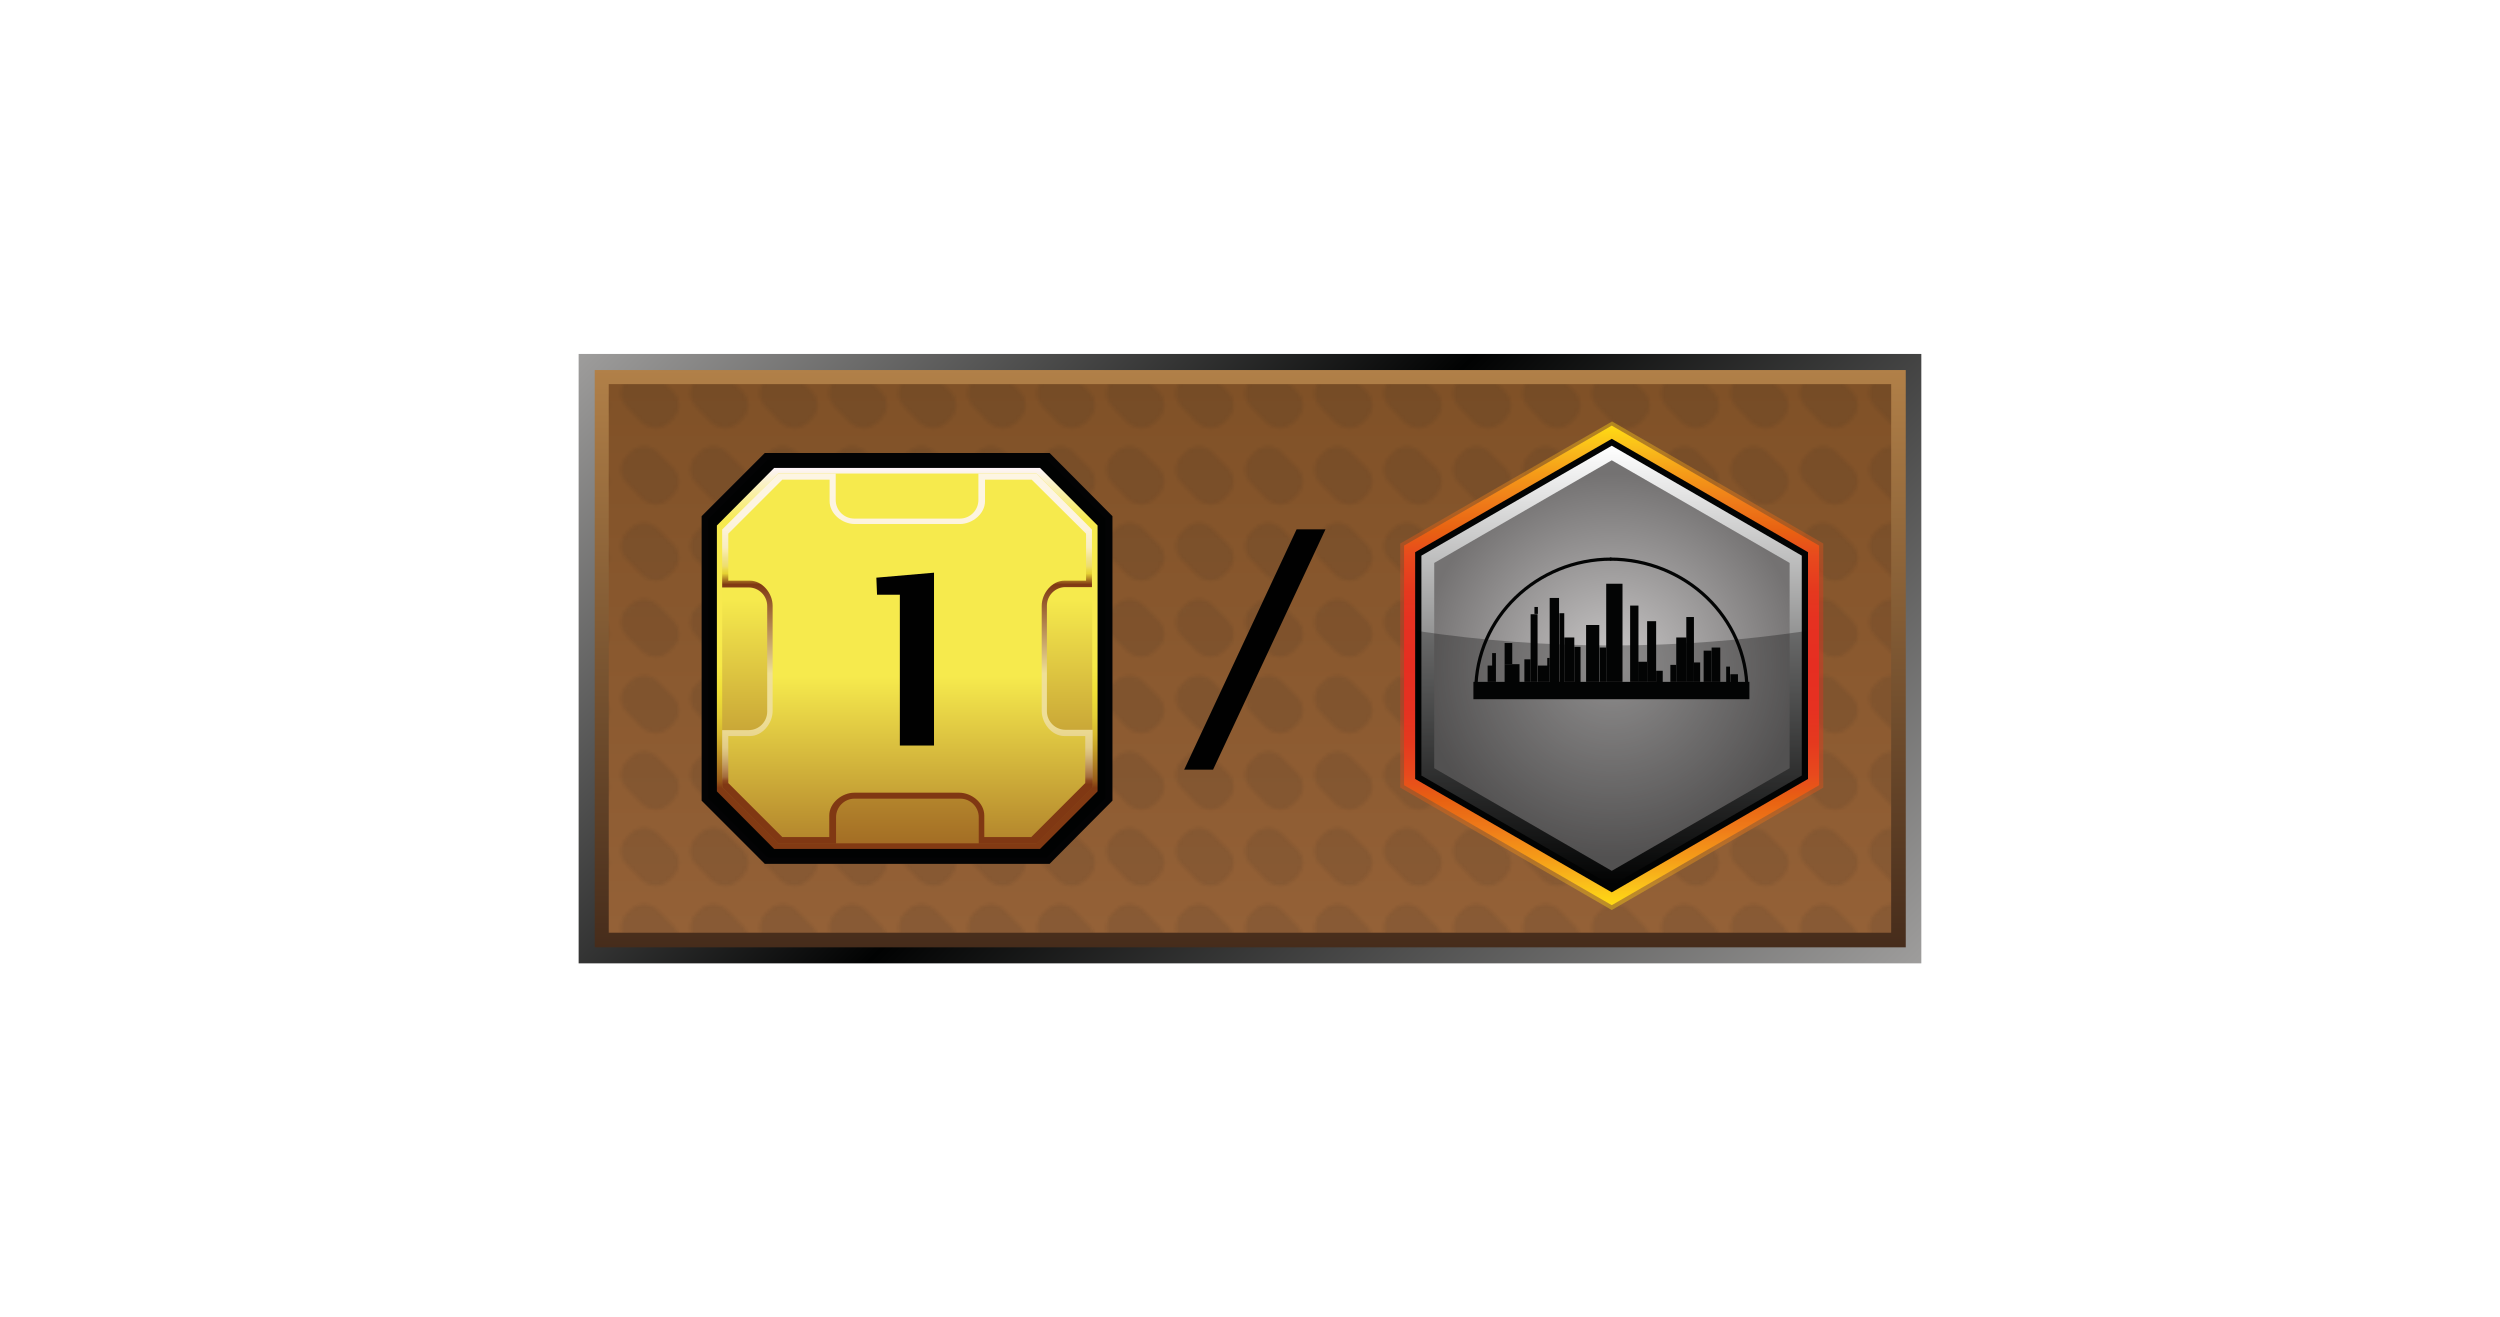 <?xml version="1.0" encoding="UTF-8"?><svg id="Layer" xmlns="http://www.w3.org/2000/svg" xmlns:xlink="http://www.w3.org/1999/xlink" viewBox="0 0 721 379.91"><defs><style>.cls-1{fill:url(#linear-gradient-2);}.cls-2{fill:#030404;}.cls-3,.cls-4{fill:#020303;}.cls-4{opacity:.29;}.cls-4,.cls-5,.cls-6{isolation:isolate;}.cls-7{fill:url(#linear-gradient-6);}.cls-8{fill:#010202;stroke:#030304;stroke-width:1.92px;}.cls-8,.cls-9,.cls-10{stroke-miterlimit:10;}.cls-11{fill:#1f1f1e;}.cls-9{fill:#fff;opacity:0;stroke:#1d1d1b;}.cls-5{fill:url(#Nowy_wzorek_6);opacity:.1;}.cls-12{fill:url(#linear-gradient-10);}.cls-13{fill:url(#radial-gradient);}.cls-14{fill:url(#linear-gradient-5);}.cls-15,.cls-10{fill:none;}.cls-16{fill:url(#linear-gradient-7);}.cls-17{fill:url(#linear-gradient-9);}.cls-10{stroke:#030404;stroke-width:.93px;}.cls-18{fill:url(#linear-gradient-3);}.cls-6{fill:url(#linear-gradient-8);opacity:.4;}.cls-19{fill:url(#linear-gradient);}.cls-20{fill:url(#linear-gradient-4);}.cls-21{fill:#010101;}</style><linearGradient id="linear-gradient" x1="501.25" y1="819.34" x2="219.75" y2="537.84" gradientTransform="translate(0 -488.64)" gradientUnits="userSpaceOnUse"><stop offset="0" stop-color="#9e9d9c"/><stop offset=".54" stop-color="#010202"/><stop offset="1" stop-color="#9e9d9c"/></linearGradient><linearGradient id="linear-gradient-2" x1="360.58" y1="761.85" x2="360.58" y2="595.36" gradientTransform="translate(0 -488.64)" gradientUnits="userSpaceOnUse"><stop offset="0" stop-color="#462c1b"/><stop offset="1" stop-color="#b18048"/></linearGradient><linearGradient id="linear-gradient-3" x1="360.49" y1="757.63" x2="360.49" y2="599.42" gradientTransform="translate(0 -488.64)" gradientUnits="userSpaceOnUse"><stop offset="0" stop-color="#946137"/><stop offset="1" stop-color="#805127"/></linearGradient><pattern id="Nowy_wzorek_6" x="0" y="0" width="19.7" height="21.7" patternTransform="translate(-2.42 16.27)" patternUnits="userSpaceOnUse" viewBox="0 0 19.7 21.7"><g><rect class="cls-15" width="19.7" height="21.7"/><g><rect class="cls-15" width="19.7" height="21.7"/><g><rect class="cls-15" width="19.7" height="21.7"/><g><rect class="cls-15" width="19.7" height="21.7"/><g><rect class="cls-15" width="19.7" height="21.7"/><g><rect class="cls-15" width="19.7" height="21.7"/><g><rect class="cls-15" width="19.7" height="21.7"/><path class="cls-11" d="M16.6,8.7c2.1,2.1,2.1,5.6,0,7.7l-1.2,1.2c-2.1,2.1-5.6,2.1-7.8,0L3.1,13c-2.1-2.1-2.1-5.6,0-7.7l1.2-1.2c2.1-2.1,5.6-2.1,7.7,0l4.6,4.6Z"/></g></g></g></g></g></g></g></pattern><linearGradient id="linear-gradient-4" x1="261.64" y1="734.47" x2="261.64" y2="624.6" gradientTransform="translate(0 -489.65)" gradientUnits="userSpaceOnUse"><stop offset=".16" stop-color="#823a13"/><stop offset=".18" stop-color="#985c1a"/><stop offset=".22" stop-color="#ae7d22"/><stop offset=".26" stop-color="#c39d26"/><stop offset=".3" stop-color="#d6b92e"/><stop offset=".35" stop-color="#e4cf36"/><stop offset=".41" stop-color="#efe036"/><stop offset=".48" stop-color="#f6e947"/><stop offset=".58" stop-color="#f8ea4e"/><stop offset=".86" stop-color="#f6ea4d"/><stop offset="1" stop-color="#fcf4f9"/></linearGradient><linearGradient id="linear-gradient-5" x1="261.64" y1="618.75" x2="261.64" y2="786.7" gradientTransform="translate(0 -489.65)" gradientUnits="userSpaceOnUse"><stop offset=".26" stop-color="#f6ea4d"/><stop offset=".86" stop-color="#803813"/></linearGradient><linearGradient id="linear-gradient-6" x1="261.71" y1="732.96" x2="261.71" y2="626.22" gradientTransform="translate(0 -489.65)" gradientUnits="userSpaceOnUse"><stop offset=".16" stop-color="#803813"/><stop offset=".17" stop-color="#8c471e"/><stop offset=".18" stop-color="#a26b3c"/><stop offset=".2" stop-color="#b78954"/><stop offset=".22" stop-color="#c7a468"/><stop offset=".24" stop-color="#d7bb7a"/><stop offset=".26" stop-color="#e2cc88"/><stop offset=".3" stop-color="#ead891"/><stop offset=".34" stop-color="#eede97"/><stop offset=".46" stop-color="#efe097"/><stop offset=".7" stop-color="#803813"/><stop offset=".73" stop-color="#e6d234"/><stop offset=".74" stop-color="#ebd948"/><stop offset=".75" stop-color="#eede6d"/><stop offset=".77" stop-color="#f0e28a"/><stop offset=".79" stop-color="#f8ebaa"/><stop offset=".8" stop-color="#f8edbf"/><stop offset=".83" stop-color="#faf0cf"/><stop offset=".85" stop-color="#fcf2da"/><stop offset=".89" stop-color="#fdf4e1"/><stop offset=".99" stop-color="#fdf5e3"/></linearGradient><linearGradient id="linear-gradient-7" x1="261.63" y1="641.88" x2="261.63" y2="806.63" gradientTransform="translate(0 -489.65)" gradientUnits="userSpaceOnUse"><stop offset=".26" stop-color="#f6ea4d"/><stop offset=".77" stop-color="#803813"/></linearGradient><linearGradient id="linear-gradient-8" x1="464.83" y1="519.63" x2="464.83" y2="378.73" gradientTransform="translate(0 -257.17)" gradientUnits="userSpaceOnUse"><stop offset="0" stop-color="#ffdc12"/><stop offset="0" stop-color="#ffdb13"/><stop offset=".05" stop-color="#f9bb1b"/><stop offset=".1" stop-color="#f59b18"/><stop offset=".16" stop-color="#ef7b19"/><stop offset=".22" stop-color="#e86112"/><stop offset=".27" stop-color="#e84a1d"/><stop offset=".34" stop-color="#e5391e"/><stop offset=".41" stop-color="#e63121"/><stop offset=".5" stop-color="#e62e21"/><stop offset=".59" stop-color="#e63121"/><stop offset=".66" stop-color="#e5391e"/><stop offset=".73" stop-color="#e84a1d"/><stop offset=".78" stop-color="#e86112"/><stop offset=".84" stop-color="#ef7b19"/><stop offset=".9" stop-color="#f59b18"/><stop offset=".95" stop-color="#f9bb1b"/><stop offset="1" stop-color="#ffdb13"/><stop offset="1" stop-color="#ffdc12"/></linearGradient><linearGradient id="linear-gradient-9" x1="464.78" y1="518.23" x2="464.78" y2="379.93" xlink:href="#linear-gradient-8"/><linearGradient id="linear-gradient-10" x1="464.78" y1="512.53" x2="464.78" y2="385.73" gradientTransform="translate(0 -257.17)" gradientUnits="userSpaceOnUse"><stop offset="0" stop-color="#020303"/><stop offset="1" stop-color="#fff"/></linearGradient><radialGradient id="radial-gradient" cx="464.88" cy="449.13" fx="464.88" fy="449.13" r="55.37" gradientTransform="translate(0 -257.17)" gradientUnits="userSpaceOnUse"><stop offset="0" stop-color="#cac8c8"/><stop offset="1" stop-color="#747272"/></radialGradient></defs><rect class="cls-9" x=".5" y=".5" width="720" height="378.91"/><g><g id="prodBg"><rect id="external-border" class="cls-19" x="166.88" y="102.08" width="387.23" height="175.75"/><rect id="internal-border" class="cls-1" x="171.52" y="106.72" width="378.1" height="166.49"/><rect id="bg" class="cls-18" x="175.56" y="110.78" width="369.85" height="158.21"/><rect id="bgPattern" class="cls-5" x="175.56" y="110.78" width="369.85" height="158.21"/></g><path class="cls-21" d="M341.52,221.97l32.42-69.31h8.33l-32.42,69.31h-8.33Z"/><g id="mln"><polygon id="obram_czarne" class="cls-8" points="220.97 131.6 203.31 149.26 203.31 230.52 220.97 248.18 302.31 248.18 319.87 230.52 319.87 149.26 302.31 131.6 220.97 131.6"/><polygon id="obram_zolte" class="cls-20" points="223.27 134.95 206.75 151.55 206.75 228.23 223.27 244.83 299.94 244.83 316.54 228.23 316.54 151.55 299.94 134.95 223.27 134.95"/><polygon id="tlo_wew" class="cls-14" points="224.41 136.57 208.28 152.71 208.28 227.09 224.41 243.21 298.88 243.21 315 227.09 315 152.71 298.88 136.57 224.41 136.57"/><path id="obram_skosne" class="cls-7" d="M307.28,210.47c-2.95,0-5.35-2.4-5.35-5.35v-30.45c0-2.95,2.4-5.35,5.35-5.35h7.64v-16.6l-16.05-16.15h-16.7v7.64c0,2.95-2.4,5.35-5.35,5.35h-30.45c-2.95,0-5.35-2.4-5.35-5.35v-7.64h-16.6l-16.15,16.15v16.7h7.64c2.95,0,5.35,2.4,5.35,5.35v30.45c0,2.95-2.4,5.35-5.35,5.35h-7.64v16.6l16.15,16.15h16.7v-7.64c0-2.95,2.4-5.35,5.35-5.35h30.45c2.95,0,5.35,2.4,5.35,5.35v7.64h16.7l16.15-16.15v-16.7h-7.85Z"/><path id="tlo_zew" class="cls-16" d="M307.01,212.28c-3.63,0-6.58-3.63-6.58-7.27v-30.28c0-3.63,2.95-7.27,6.58-7.27h6.21v-13.55l-15.67-15.57h-13.47v6.21c0,3.63-3.63,6.58-7.27,6.58h-30.28c-3.63,0-7.27-2.95-7.27-6.58v-6.21h-13.65l-15.57,15.57v13.55h6.21c3.63,0,6.58,3.63,6.58,7.27v30.28c0,3.63-2.95,7.27-6.58,7.27h-6.21v13.55l15.57,15.57h13.55v-6.21c0-3.63,3.63-6.58,7.27-6.58h30.17c3.63,0,7.27,2.95,7.27,6.58v6.21h13.55l15.57-15.57v-13.55h-5.98Z"/></g><path class="cls-21" d="M259.52,215.02v-43.5h-6.58l-.2-4.92,16.63-1.44v49.85h-9.84Z"/><g id="cityAny"><path class="cls-6" d="M464.83,262.45l-61-35.3v-70.4l61.1-35.2,60.9,35.2v70.4l-61,35.3h0Z"/><path class="cls-17" d="M464.83,261.05l-59.9-34.6v-69.1l59.9-34.6,59.8,34.6v69.1l-59.8,34.6h0Z"/><polygon class="cls-3" points="521.43 224.65 521.43 159.25 464.83 126.55 408.13 159.25 408.13 224.65 464.83 257.35 521.43 224.65"/><polygon class="cls-12" points="519.63 223.65 519.63 160.25 464.83 128.55 409.93 160.25 409.93 223.65 464.83 255.35 519.63 223.65"/><polygon class="cls-13" points="516.13 221.55 516.13 162.35 464.83 132.75 413.63 162.35 413.63 221.55 464.83 251.15 516.13 221.55"/><path class="cls-4" d="M521.13,222.85v-40.9h0c-37.5,5.6-75.1,5.6-112.6,0h0v40.9l56.3,32.5,56.3-32.5Z"/><g id="city-logo"><path class="cls-10" d="M425.63,199.15c0-21,17.6-37.9,39.1-37.9"/><path class="cls-10" d="M503.83,199.15c0-21-17.7-37.9-39.5-37.9"/><rect class="cls-2" x="424.93" y="196.65" width="79.6" height="5"/><rect class="cls-2" x="429.03" y="191.95" width="2.4" height="4.7"/><rect class="cls-2" x="430.33" y="188.35" width="1.1" height="3.8"/><rect class="cls-2" x="433.93" y="191.55" width="4.3" height="5.2"/><rect class="cls-2" x="433.93" y="185.45" width="2.2" height="6.1"/><rect class="cls-2" x="439.63" y="190.15" width="1.8" height="6.5"/><rect class="cls-2" x="441.43" y="177.15" width="2" height="19.5"/><rect class="cls-2" x="442.53" y="175.05" width="1" height="2"/><rect class="cls-2" x="443.53" y="191.95" width="3.4" height="4.7"/><rect class="cls-2" x="446.23" y="189.75" width=".7" height="2.4"/><rect class="cls-2" x="446.93" y="172.45" width="2.7" height="24.3"/><rect class="cls-2" x="449.73" y="176.85" width="1.4" height="19.9"/><rect class="cls-2" x="451.13" y="183.85" width="2.9" height="12.8"/><rect class="cls-2" x="454.03" y="186.55" width="1.8" height="10.3"/><rect class="cls-2" x="457.43" y="180.25" width="3.8" height="16.4"/><rect class="cls-2" x="461.33" y="186.75" width="1.9" height="9.9"/><rect class="cls-2" x="463.23" y="168.35" width="4.7" height="28.3"/><rect class="cls-2" x="470.13" y="174.65" width="2.4" height="22"/><rect class="cls-2" x="475.03" y="179.15" width="2.6" height="17.5"/><rect class="cls-2" x="472.43" y="190.85" width="2.6" height="5.8"/><rect class="cls-2" x="477.63" y="193.45" width="1.9" height="3.3"/><rect class="cls-2" x="481.73" y="191.75" width="1.7" height="4.9"/><rect class="cls-2" x="483.43" y="183.85" width="3" height="12.8"/><rect class="cls-2" x="486.33" y="177.95" width="2.2" height="18.7"/><rect class="cls-2" x="488.53" y="191.05" width="1.8" height="5.6"/><rect class="cls-2" x="491.33" y="187.65" width="2.3" height="9"/><rect class="cls-2" x="493.63" y="186.75" width="2.5" height="9.9"/><rect class="cls-2" x="497.83" y="192.25" width="1.1" height="4.6"/><rect class="cls-2" x="499.03" y="194.45" width="2.2" height="2.3"/></g></g></g></svg>